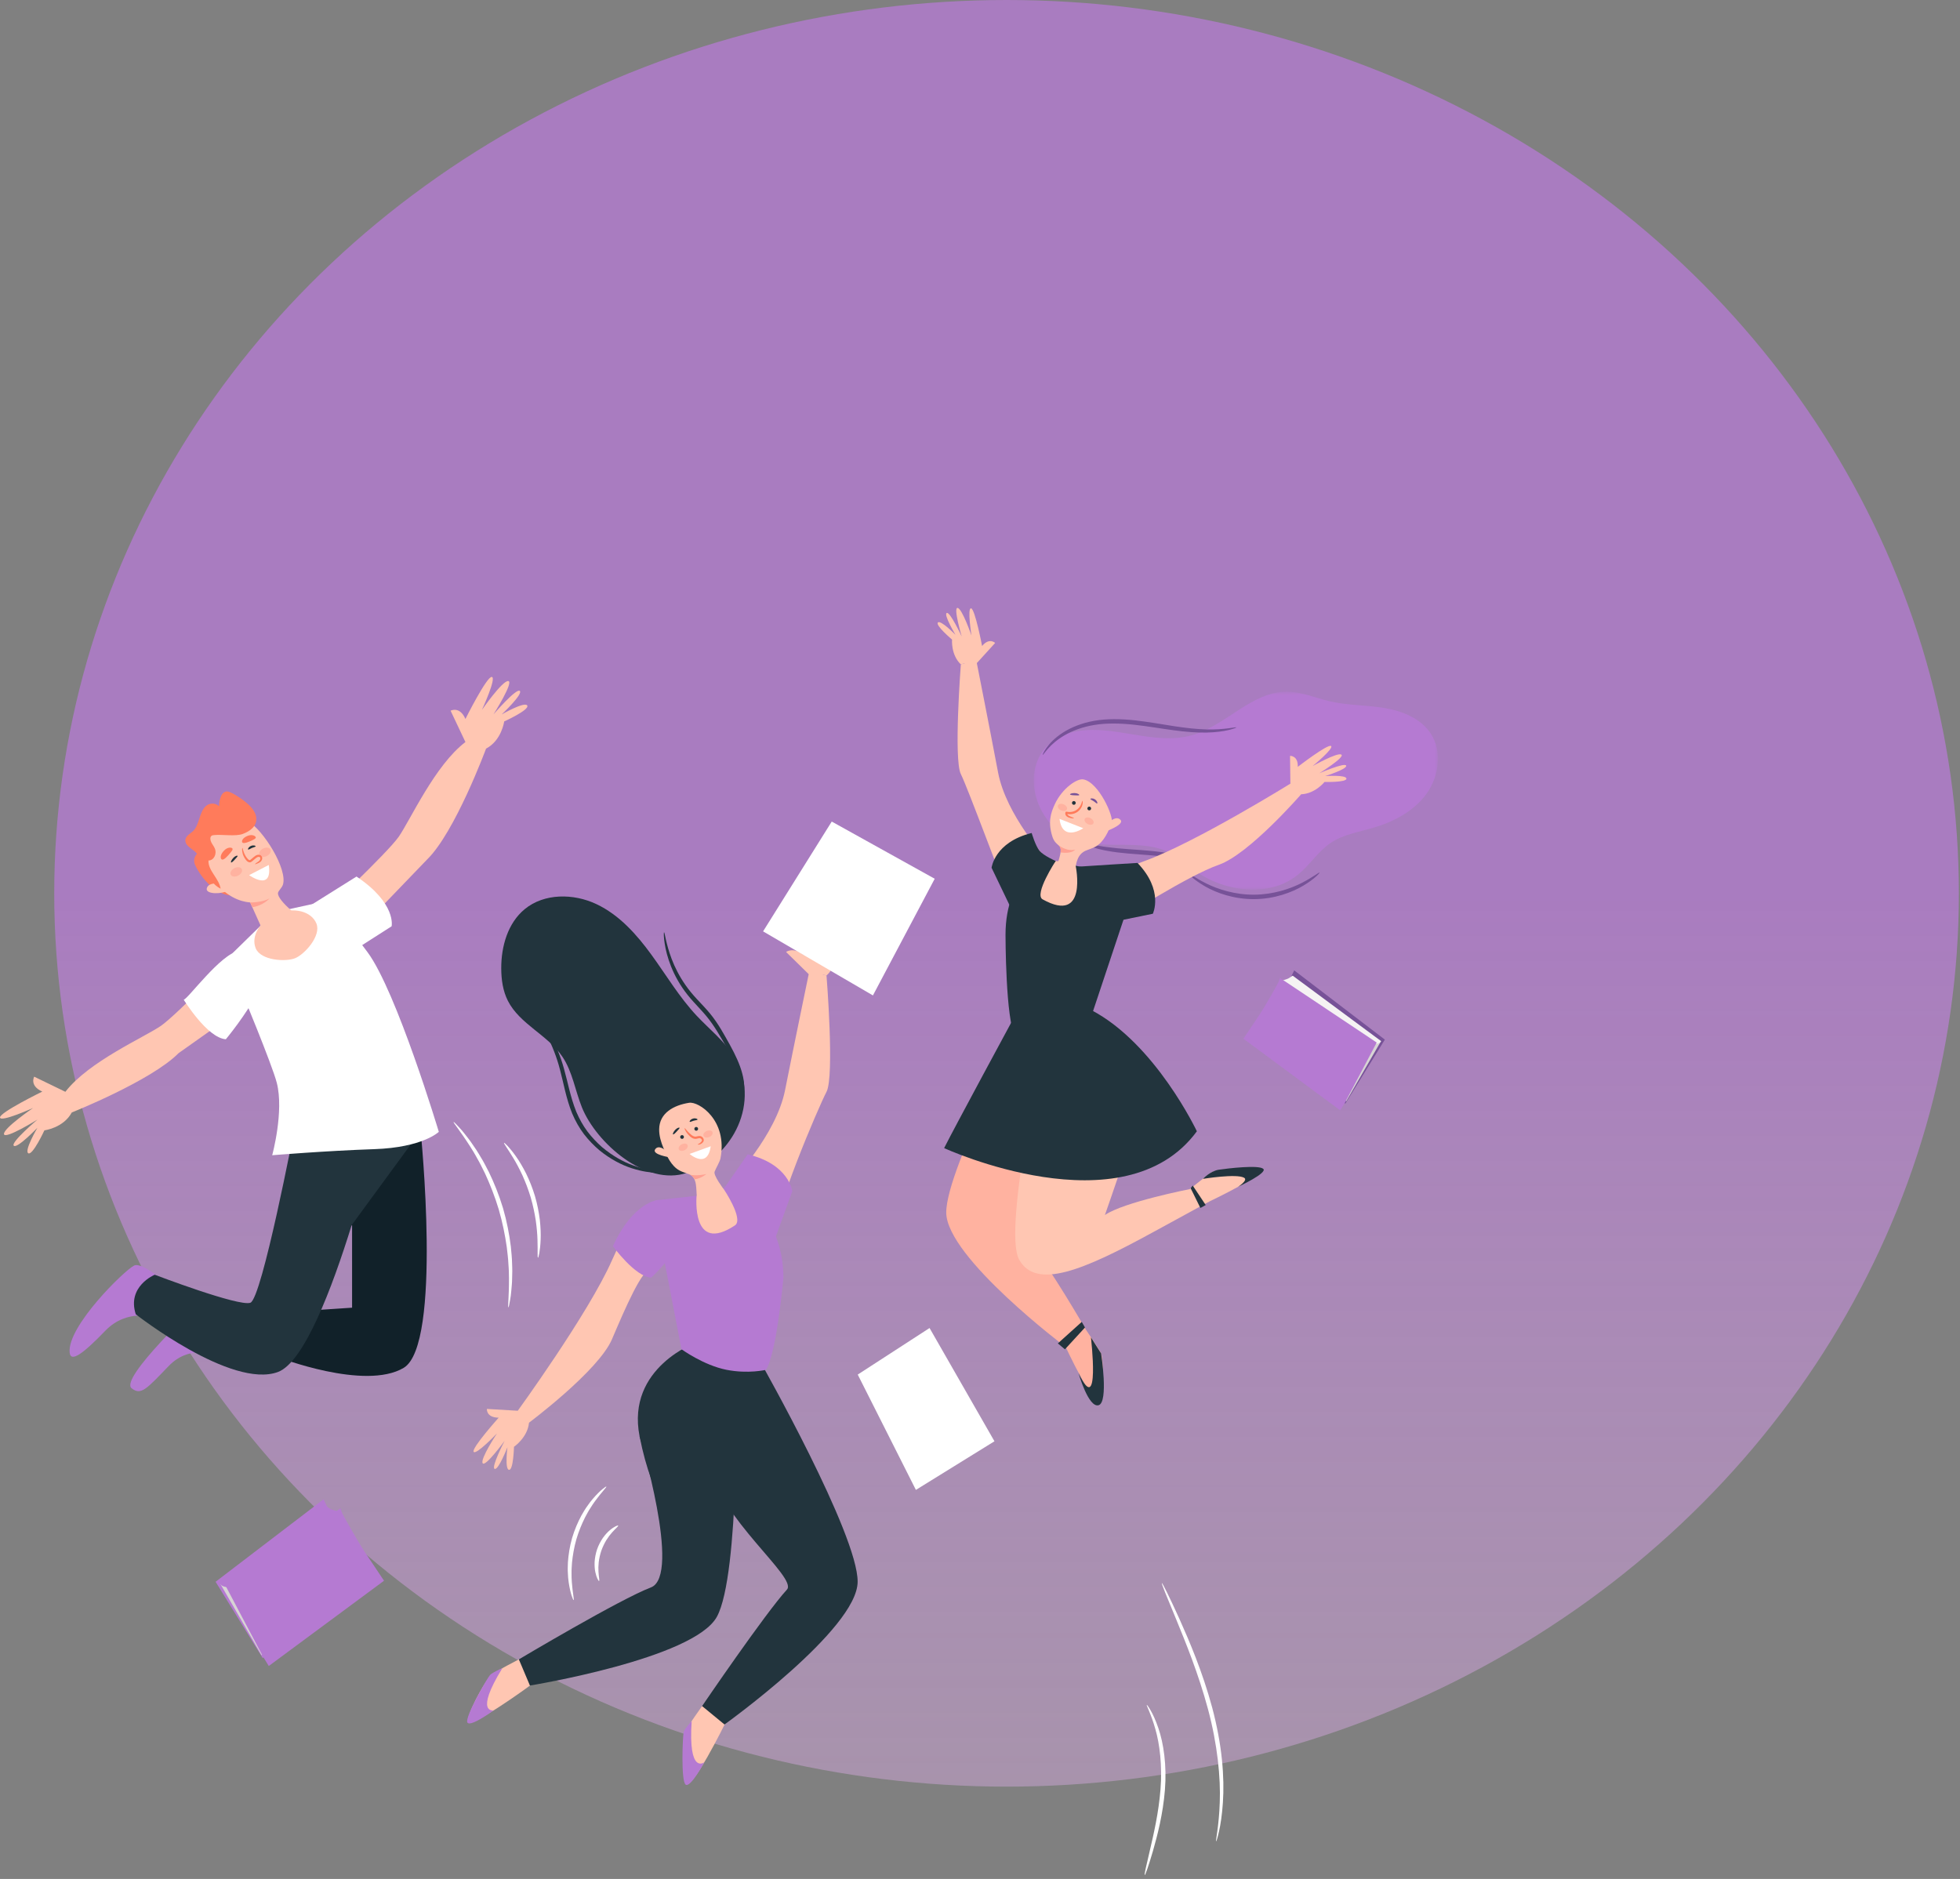 <svg width="461" height="442" viewBox="0 0 461 442" fill="none" xmlns="http://www.w3.org/2000/svg">
<rect x="0" y="0" width="461" height="442" fill="#808080" stroke="none"/>
<ellipse rx="223.992" ry="210.139" transform="matrix(-1 0 0 1 236.746 210.139)" fill="url(#paint0_linear)"/>
<path fill-rule="evenodd" clip-rule="evenodd" d="M269.738 401.059C269.794 401.026 270.146 401.491 270.666 402.405C271.188 403.316 271.838 404.7 272.442 406.486C273.679 410.045 274.456 415.299 273.996 421.029C273.539 426.758 272.214 431.787 271.193 435.367C270.147 438.948 269.378 441.122 269.245 441.085C269.099 441.045 269.618 438.795 270.476 435.179C271.312 431.564 272.504 426.561 272.951 420.949C273.4 415.339 272.761 410.233 271.734 406.703C270.737 403.155 269.573 401.145 269.738 401.059Z" fill="white"/>
<path fill-rule="evenodd" clip-rule="evenodd" d="M273.268 372.386C273.334 372.357 273.759 373.135 274.469 374.571C275.178 376.006 276.175 378.099 277.354 380.709C279.693 385.931 282.84 393.239 285.123 401.725C286.246 405.969 287.011 410.096 287.398 413.885C287.789 417.674 287.828 421.116 287.633 423.989C287.444 426.864 287.081 429.17 286.732 430.739C286.386 432.31 286.112 433.156 286.051 433.143C285.857 433.105 286.712 429.646 286.893 423.955C287.119 418.275 286.373 410.385 284.111 401.995C281.854 393.602 278.835 386.289 276.674 381.003C275.586 378.358 274.706 376.217 274.096 374.737C273.502 373.251 273.202 372.415 273.268 372.386Z" fill="white"/>
<path fill-rule="evenodd" clip-rule="evenodd" d="M142.61 349.69C142.731 349.82 141.543 350.953 140.001 353.057C139.619 353.585 139.203 354.163 138.814 354.823C138.389 355.459 138.019 356.189 137.607 356.942C136.841 358.478 136.115 360.223 135.554 362.123C135.018 364.03 134.705 365.894 134.537 367.602C134.486 368.458 134.411 369.274 134.432 370.038C134.411 370.804 134.455 371.515 134.498 372.166C134.685 374.767 135.089 376.358 134.917 376.405C134.812 376.441 134.147 374.904 133.761 372.242C133.669 371.577 133.581 370.846 133.564 370.056C133.504 369.266 133.547 368.421 133.574 367.531C133.694 365.758 133.99 363.813 134.548 361.834C135.129 359.86 135.912 358.056 136.754 356.49C137.204 355.722 137.617 354.984 138.088 354.347C138.522 353.686 138.986 353.114 139.418 352.6C141.16 350.551 142.541 349.604 142.61 349.69Z" fill="white"/>
<path fill-rule="evenodd" clip-rule="evenodd" d="M145.398 358.87C145.486 359.01 144.824 359.516 143.959 360.485C143.522 360.963 143.06 361.583 142.607 362.301C142.172 363.031 141.756 363.869 141.429 364.793C141.116 365.722 140.928 366.639 140.82 367.483C140.734 368.327 140.715 369.099 140.765 369.746C140.849 371.041 141.059 371.848 140.902 371.905C140.79 371.952 140.319 371.213 140.031 369.845C139.881 369.162 139.819 368.327 139.858 367.401C139.919 366.478 140.096 365.467 140.438 364.452C140.794 363.442 141.279 362.537 141.8 361.772C142.339 361.018 142.903 360.399 143.442 359.955C144.512 359.054 145.339 358.762 145.398 358.87Z" fill="white"/>
<path fill-rule="evenodd" clip-rule="evenodd" d="M106.689 263.927C106.743 263.88 107.212 264.341 108.016 265.221C108.425 265.656 108.908 266.205 109.419 266.881C109.935 267.551 110.556 268.295 111.138 269.19C111.439 269.631 111.754 270.093 112.082 270.575C112.407 271.06 112.701 271.591 113.029 272.127C113.7 273.191 114.302 274.393 114.956 275.646C116.192 278.189 117.373 281.075 118.314 284.203C119.224 287.341 119.802 290.406 120.148 293.211C120.28 294.619 120.428 295.955 120.443 297.212C120.459 297.84 120.5 298.446 120.491 299.03C120.478 299.612 120.464 300.171 120.452 300.705C120.449 301.774 120.332 302.735 120.264 303.579C120.202 304.423 120.095 305.146 119.988 305.733C119.792 306.909 119.649 307.551 119.577 307.541C119.393 307.517 119.741 304.91 119.712 300.697C119.702 300.17 119.692 299.62 119.683 299.045C119.67 298.471 119.609 297.875 119.575 297.258C119.523 296.022 119.345 294.711 119.19 293.33C118.797 290.58 118.202 287.58 117.309 284.5C116.385 281.43 115.254 278.588 114.088 276.065C113.468 274.823 112.904 273.626 112.277 272.56C111.969 272.023 111.696 271.49 111.395 271.001C111.091 270.514 110.8 270.046 110.521 269.599C108.256 266.047 106.546 264.048 106.689 263.927Z" fill="white"/>
<path fill-rule="evenodd" clip-rule="evenodd" d="M118.553 268.835C118.642 268.756 119.845 269.881 121.375 272.05C122.146 273.13 122.957 274.491 123.747 276.06C124.514 277.64 125.246 279.434 125.83 281.378C126.397 283.328 126.757 285.232 126.972 286.975C127.161 288.722 127.22 290.305 127.159 291.63C127.053 294.282 126.655 295.881 126.537 295.863C126.369 295.842 126.504 294.223 126.418 291.629C126.384 290.333 126.25 288.794 126.015 287.101C125.753 285.412 125.375 283.569 124.826 281.676C124.258 279.787 123.574 278.035 122.875 276.475C122.153 274.925 121.429 273.561 120.753 272.453C119.415 270.23 118.423 268.944 118.553 268.835Z" fill="white"/>
<path fill-rule="evenodd" clip-rule="evenodd" d="M77.01 354.555L76.098 352.693L50.708 372.09L61.785 390.032L87.059 368.726L77.01 354.555Z" fill="#B57AD2"/>
<path fill-rule="evenodd" clip-rule="evenodd" d="M51.772 372.505L61.503 389.331L62.125 389.053L53.46 373.321L51.772 372.505Z" fill="#D7D4D4"/>
<path fill-rule="evenodd" clip-rule="evenodd" d="M76.508 354.188L51.772 372.506C51.772 372.506 51.876 372.899 52.49 373.141C53.104 373.384 53.46 373.322 53.46 373.322L79.465 355.526C79.465 355.526 77.966 355.177 77.423 354.772C76.878 354.364 76.508 354.188 76.508 354.188Z" fill="#B57AD2"/>
<path fill-rule="evenodd" clip-rule="evenodd" d="M80.101 354.808L52.995 372.911L61.799 389.593L63.217 391.903L90.324 371.844C90.324 371.844 87.469 367.583 85.755 365.011C84.041 362.438 80.676 356.371 80.493 355.983C80.309 355.594 80.101 354.808 80.101 354.808Z" fill="#B57AD2"/>
<path fill-rule="evenodd" clip-rule="evenodd" d="M303.638 229.828L304.404 228.265L325.725 244.553L316.423 259.62L295.2 241.727L303.638 229.828Z" fill="#775298"/>
<path fill-rule="evenodd" clip-rule="evenodd" d="M324.832 244.9L316.661 259.029L316.138 258.797L323.415 245.586L324.832 244.9Z" fill="#D7D4D4"/>
<path fill-rule="evenodd" clip-rule="evenodd" d="M304.06 229.518L324.832 244.9C324.832 244.9 324.744 245.23 324.229 245.434C323.713 245.637 323.414 245.586 323.414 245.586L301.576 230.641C301.576 230.641 302.835 230.349 303.292 230.008C303.749 229.666 304.06 229.518 304.06 229.518Z" fill="#F5F3F3"/>
<path fill-rule="evenodd" clip-rule="evenodd" d="M301.043 230.04L323.805 245.241L316.412 259.251L315.221 261.19L292.458 244.345C292.458 244.345 294.856 240.767 296.295 238.607C297.735 236.447 300.561 231.352 300.714 231.026C300.868 230.7 301.043 230.04 301.043 230.04Z" fill="#B57AD2"/>
<path fill-rule="evenodd" clip-rule="evenodd" d="M46.698 200.511C46.698 200.511 45.088 201.625 45.892 203.482C46.698 205.339 50.227 210.849 54.994 210.663C55.189 210.656 48.988 200.511 48.988 200.511H46.698Z" fill="#FF7B5B"/>
<path fill-rule="evenodd" clip-rule="evenodd" d="M39.405 302.081C39.405 302.081 33.443 296.756 31.534 297.71C29.203 298.876 15.856 311.951 16.377 318.111C16.591 320.634 19.529 318.473 24.763 313.044C29.999 307.616 36.591 309.942 36.591 309.942L39.405 302.081Z" fill="#B57AD2"/>
<path fill-rule="evenodd" clip-rule="evenodd" d="M53.889 311.061L46.692 306.744C46.692 306.744 28.037 324.231 30.951 326.563C33.162 328.331 34.461 326.745 39.696 321.316C44.93 315.889 51.562 319.01 51.562 319.01L53.889 311.061Z" fill="#B57AD2"/>
<path fill-rule="evenodd" clip-rule="evenodd" d="M97.852 253.53L99.201 272.692L69.243 264.889L97.852 253.53Z" fill="#F3A683"/>
<path fill-rule="evenodd" clip-rule="evenodd" d="M69.243 265.548C69.243 265.548 95.448 267.199 98.938 266.035C98.938 266.035 104.059 316.34 94.946 321.767C85.833 327.195 65.383 319.247 65.383 319.247L70.905 308.391L82.81 307.616V288.23L81.956 288.424L69.243 265.548Z" fill="#112129"/>
<path fill-rule="evenodd" clip-rule="evenodd" d="M36.393 299.86C36.393 299.86 29.802 302.575 31.934 309.166C31.934 309.166 54.435 326.807 65.384 322.736C71.517 320.455 78.107 303.054 82.716 288.188L98.938 266.034C98.938 266.034 91.287 266.417 88.735 266.407C83.857 266.389 69.243 265.547 69.243 265.547C69.243 265.547 61.609 305.483 58.889 306.452C56.169 307.42 36.393 299.86 36.393 299.86Z" fill="#22343D"/>
<path fill-rule="evenodd" clip-rule="evenodd" d="M75.349 215.459C75.349 215.459 91.055 200.725 93.769 196.847C96.482 192.97 102.301 179.981 109.472 174.554L105.983 167.187C105.983 167.187 108.117 166.024 109.472 169.125C109.472 169.125 114.513 159.045 115.676 159.238C116.841 159.432 113.351 166.993 113.351 166.993C113.351 166.993 118.199 160.014 119.556 160.208C120.911 160.402 116.065 168.054 116.065 168.054C116.065 168.054 121.493 161.759 122.269 162.534C123.045 163.31 118.004 168.054 118.004 168.054C118.004 168.054 123.432 164.937 124.014 165.964C124.596 166.993 118.586 169.707 118.586 169.707C118.586 169.707 118.004 174.165 114.321 176.104C114.321 176.104 107.027 195.807 100.435 202.204L79.258 224.21L75.349 215.459Z" fill="#FFC6B2"/>
<path fill-rule="evenodd" clip-rule="evenodd" d="M56.602 223.095C56.602 223.095 41.721 238.66 37.818 241.336C33.914 244.013 20.871 249.709 15.376 256.83L8.041 253.272C8.041 253.272 6.859 255.393 9.948 256.779C9.948 256.779 -0.181 261.725 0.002 262.89C0.185 264.055 7.779 260.637 7.779 260.637C7.779 260.637 0.754 265.419 0.935 266.777C1.117 268.135 8.814 263.36 8.814 263.36C8.814 263.36 2.468 268.728 3.236 269.511C4.004 270.294 8.796 265.299 8.796 265.299C8.796 265.299 5.629 270.697 6.652 271.288C7.674 271.879 10.444 265.895 10.444 265.895C10.444 265.895 14.908 265.357 16.882 261.691C16.882 261.691 35.547 254.265 42.007 247.734L65.234 231.278L56.602 223.095Z" fill="#FFC6B2"/>
<path fill-rule="evenodd" clip-rule="evenodd" d="M62.18 216.891L54.654 224.258L56.563 232.563C56.563 232.563 63.978 250.362 65.099 254.705C66.841 261.457 64.023 271.752 64.023 271.752C64.023 271.752 76.593 270.709 88.031 270.321C99.469 269.933 103.211 266.249 103.211 266.249C103.211 266.249 93.294 233.224 86.447 223.992C79.599 214.762 77.109 211.872 77.109 211.872L67.027 214.076L62.18 216.891Z" fill="white"/>
<path fill-rule="evenodd" clip-rule="evenodd" d="M84.269 222.905L92.111 217.894C92.111 217.894 93.309 212.527 83.852 206.195L72.762 213.144L84.269 222.905Z" fill="white"/>
<path fill-rule="evenodd" clip-rule="evenodd" d="M56.24 223.676C51.941 224.279 44.084 235.174 43.208 235.153C43.208 235.153 48.737 244.176 53.117 244.468C53.117 244.468 72.392 221.411 56.24 223.676Z" fill="white"/>
<path fill-rule="evenodd" clip-rule="evenodd" d="M71.416 216.587C71.416 216.587 65.167 211.919 65.384 210.057C65.439 209.589 66.305 208.828 66.53 208.152C67.742 204.517 61.9 195.152 58.31 193.178C55.487 191.626 56.724 191.489 50.782 195.02C44.839 198.55 48.225 204.656 50.879 207.814C53.387 210.799 56.261 212.078 58.846 212.294L62.521 220.457L71.416 216.587Z" fill="#FFC6B2"/>
<path fill-rule="evenodd" clip-rule="evenodd" d="M60.14 223.068C58.958 220.169 61.197 216.518 65.14 214.91C69.084 213.301 73.238 214.347 74.422 217.244C75.603 220.142 71.635 224.499 69.42 225.402C67.205 226.306 61.322 225.965 60.14 223.068Z" fill="#FFC6B2"/>
<path fill-rule="evenodd" clip-rule="evenodd" d="M50.879 207.815C50.879 207.815 48.852 207.703 48.627 209.053C48.401 210.404 52.342 210.404 53.806 209.391L50.879 207.815Z" fill="#FFC6B2"/>
<path fill-rule="evenodd" clip-rule="evenodd" d="M51.892 209.053C51.507 206.612 48.906 204.798 49.036 202.419C50.283 202.429 51.083 200.885 50.516 199.566C50.293 199.047 49.914 198.603 49.673 198.092C49.432 197.581 49.368 196.911 49.737 196.622C49.913 196.486 50.15 196.462 50.377 196.439C52.226 196.25 55.392 196.804 57.094 196.173C58.713 195.573 60.449 194.406 60.28 192.422C60.133 190.694 58.607 189.294 57.206 188.235C56.403 187.629 54.108 186.042 53.243 186.186C51.921 186.406 51.601 188.168 51.506 189.644C50.582 188.764 49.218 188.905 48.414 189.621C47.611 190.337 47.23 191.474 46.88 192.572C46.529 193.671 46.158 194.812 45.365 195.541C44.626 196.221 43.457 196.736 43.61 197.893C43.793 199.271 45.594 199.761 46.426 200.937C46.221 200.649 46.047 202.49 46.166 202.801C46.521 203.742 47.408 204.364 48.049 205.083C49.415 206.615 50.083 208.158 51.892 209.053Z" fill="#FF7B5B"/>
<path fill-rule="evenodd" clip-rule="evenodd" d="M63.215 203.472L58.597 205.86C58.597 205.86 64.144 209.885 63.215 203.472Z" fill="white"/>
<path fill-rule="evenodd" clip-rule="evenodd" d="M56.862 204.419C57.114 204.898 56.741 205.59 56.028 205.965C55.315 206.341 54.532 206.257 54.28 205.778C54.028 205.299 54.401 204.607 55.114 204.232C55.828 203.856 56.609 203.94 56.862 204.419Z" fill="#FFB2A0"/>
<path fill-rule="evenodd" clip-rule="evenodd" d="M63.605 199.814C63.857 200.292 63.484 200.985 62.771 201.36C62.058 201.735 61.275 201.651 61.023 201.172C60.771 200.694 61.144 200.001 61.857 199.626C62.571 199.251 63.353 199.335 63.605 199.814Z" fill="#FFB2A0"/>
<path fill-rule="evenodd" clip-rule="evenodd" d="M59.992 203.303C59.97 203.276 60.056 203.163 60.256 203.018C60.447 202.871 60.778 202.713 61.025 202.447C61.269 202.19 61.356 201.654 60.983 201.579C60.595 201.447 60.154 201.892 59.648 202.315C59.523 202.419 59.4 202.522 59.277 202.623C59.163 202.729 58.922 202.883 58.672 202.851C58.195 202.774 57.992 202.456 57.809 202.244C57.443 201.774 57.217 201.282 57.092 200.857C56.844 199.997 56.956 199.442 57.015 199.446C57.098 199.443 57.126 199.976 57.441 200.733C57.599 201.108 57.837 201.535 58.182 201.939C58.35 202.143 58.562 202.334 58.713 202.34C58.777 202.343 58.826 202.322 58.945 202.222C59.066 202.12 59.188 202.017 59.312 201.914C59.567 201.708 59.787 201.5 60.078 201.306C60.361 201.115 60.765 200.995 61.126 201.118C61.512 201.219 61.739 201.669 61.671 201.981C61.628 202.3 61.469 202.535 61.289 202.707C60.909 203.025 60.569 203.102 60.354 203.198C60.135 203.281 60.014 203.333 59.992 203.303Z" fill="#FF7B5B"/>
<path fill-rule="evenodd" clip-rule="evenodd" d="M58.846 212.294C58.846 212.294 61.791 212.311 63.39 211.326C63.39 211.326 62.038 212.987 59.332 213.417L58.846 212.294Z" fill="#FFA192"/>
<path fill-rule="evenodd" clip-rule="evenodd" d="M60.123 199.085C60.097 199.23 59.685 199.275 59.249 199.468C58.808 199.646 58.489 199.911 58.366 199.828C58.24 199.762 58.449 199.236 59.045 198.985C59.641 198.733 60.162 198.948 60.123 199.085Z" fill="#22343D"/>
<path fill-rule="evenodd" clip-rule="evenodd" d="M54.35 202.872C54.239 202.789 54.414 202.315 54.838 201.84C55.267 201.355 55.815 201.194 55.873 201.329C55.934 201.461 55.6 201.769 55.224 202.195C54.842 202.619 54.471 202.962 54.35 202.872Z" fill="#22343D"/>
<path fill-rule="evenodd" clip-rule="evenodd" d="M52.113 202.14C51.874 201.963 51.688 201.206 52.602 200.186C53.523 199.143 54.554 199.327 54.677 199.617C54.81 199.901 54.467 200.306 53.658 201.223C52.836 202.137 52.371 202.334 52.113 202.14Z" fill="#FF7B5B"/>
<path fill-rule="evenodd" clip-rule="evenodd" d="M56.962 198.121C56.83 197.874 56.976 197.155 58.164 196.654C59.369 196.137 60.172 196.708 60.16 197.004C60.158 197.299 59.704 197.506 58.646 197.962C57.58 198.409 57.105 198.39 56.962 198.121Z" fill="#FF7B5B"/>
<path fill-rule="evenodd" clip-rule="evenodd" d="M310.365 205.273C310.443 205.35 309.163 206.789 306.508 208.357C303.886 209.923 299.76 211.475 295.014 211.51C290.268 211.545 286.118 210.054 283.473 208.527C280.796 206.999 279.495 205.577 279.571 205.499C279.682 205.359 281.137 206.558 283.818 207.87C286.473 209.188 290.475 210.495 295.005 210.463C299.537 210.428 303.518 209.062 306.154 207.706C308.815 206.354 310.253 205.134 310.365 205.273Z" fill="#775298"/>
<path fill-rule="evenodd" clip-rule="evenodd" d="M281.411 203.099C281.338 203.258 279.922 202.67 277.535 202.138C276.345 201.857 274.902 201.641 273.294 201.441C271.681 201.263 269.897 201.121 268.014 200.987C266.129 200.855 264.326 200.703 262.688 200.5C261.05 200.283 259.578 200.024 258.366 199.697C255.932 199.061 254.553 198.31 254.601 198.204C254.664 198.044 256.114 198.538 258.524 198.972C259.727 199.202 261.178 199.379 262.794 199.54C264.414 199.688 266.203 199.809 268.089 199.942C269.977 200.076 271.784 200.249 273.42 200.484C275.056 200.741 276.523 201.04 277.723 201.421C280.133 202.157 281.465 202.999 281.411 203.099Z" fill="#775298"/>
<mask id="mask0" mask-type="alpha" maskUnits="userSpaceOnUse" x="243" y="162" width="96" height="48">
<path fill-rule="evenodd" clip-rule="evenodd" d="M243.137 162.705H338.209V209.279H243.137V162.705Z" fill="white"/>
</mask>
<g mask="url(#mask0)">
<path fill-rule="evenodd" clip-rule="evenodd" d="M252.7 172.139C257.225 171.179 261.913 172.005 266.475 172.765C271.038 173.525 275.775 174.211 280.236 172.986C288.29 170.776 294.404 162.64 302.756 162.705C306.195 162.732 309.437 164.201 312.788 164.978C316.948 165.943 321.282 165.839 325.497 166.528C329.712 167.216 334.067 168.911 336.449 172.456C339.275 176.662 338.5 182.596 335.534 186.705C332.569 190.816 327.82 193.318 322.954 194.736C319.56 195.725 315.944 196.297 313.007 198.265C310.036 200.256 308.096 203.46 305.328 205.723C298.382 211.403 287.572 209.775 280.397 204.387C278.594 203.034 276.924 201.463 274.898 200.473C266.661 196.441 254.813 201.778 247.718 194.443C240.514 186.993 241.54 174.505 252.7 172.139Z" fill="#B57AD2"/>
</g>
<path fill-rule="evenodd" clip-rule="evenodd" d="M250.439 316.417C250.439 316.417 257.987 332.593 258.87 329.598C259.751 326.602 259.459 319.408 258.986 318.381C258.511 317.354 255.426 312.816 255.426 312.816L250.439 316.417Z" fill="#FFB2A0"/>
<path fill-rule="evenodd" clip-rule="evenodd" d="M305.015 185.615C305.714 186.509 305.247 185.548 306.038 186.839C309.325 186.724 311.531 183.944 311.531 183.944C311.531 183.944 316.747 184.082 316.687 183.15C316.627 182.217 311.686 182.565 311.686 182.565C311.686 182.565 316.913 180.923 316.627 180.104C316.342 179.285 310.307 181.897 310.307 181.897C310.307 181.897 316.396 178.118 315.497 177.511C314.598 176.907 308.738 180.206 308.738 180.206C308.738 180.206 313.83 176.024 313.067 175.485C312.305 174.946 305.242 180.389 305.242 180.389C305.345 177.711 303.424 177.805 303.424 177.805L303.503 184.343C303.503 184.343 304.694 185.203 305.015 185.615Z" fill="#FFC6B2"/>
<path fill-rule="evenodd" clip-rule="evenodd" d="M227.691 156.025C226.574 156.231 227.44 155.843 225.991 156.285C223.611 154.016 223.927 150.45 223.927 150.45C223.927 150.45 219.936 147.09 220.598 146.434C221.263 145.776 224.726 149.317 224.726 149.317C224.726 149.317 221.908 144.618 222.666 144.196C223.424 143.774 226.203 149.733 226.203 149.733C226.203 149.733 224.158 142.864 225.233 143.008C226.307 143.152 228.498 149.508 228.498 149.508C228.498 149.508 227.467 143.001 228.394 143.104C229.322 143.206 230.991 151.966 230.991 151.966C232.692 149.895 234.065 151.241 234.065 151.241L229.754 155.981C229.754 155.981 228.204 155.931 227.691 156.025Z" fill="#FFC6B2"/>
<path fill-rule="evenodd" clip-rule="evenodd" d="M254.767 183.335C253.323 183.098 249.833 185.417 248.087 189.197C247.109 191.313 246.437 193.463 247.558 196.904C248.087 198.522 249.193 198.725 249.44 199.45C249.751 200.368 248.718 203.262 248.718 203.262L252.838 204.925C253.106 202.938 253.409 200.938 255.436 200.075C256.193 199.751 257.005 199.547 257.72 199.137C259.65 198.031 260.681 195.611 261.474 193.629C262.066 192.149 258.386 183.928 254.767 183.335Z" fill="#FFC6B2"/>
<path fill-rule="evenodd" clip-rule="evenodd" d="M249.862 239.516L242.96 236.747C242.96 236.747 222.475 274.73 222.56 285.269C222.645 295.807 250.695 316.906 250.695 316.906L255.426 312.818C255.426 312.818 246.766 297.719 242.136 292.396C237.506 287.071 249.862 239.516 249.862 239.516Z" fill="#FFB2A0"/>
<path fill-rule="evenodd" clip-rule="evenodd" d="M284.134 282.784C284.134 282.784 299.348 275.567 296.291 274.929C293.234 274.295 286.084 275.17 285.1 275.725C284.114 276.281 279.842 279.723 279.842 279.723L284.134 282.784Z" fill="#FFC6B2"/>
<path fill-rule="evenodd" clip-rule="evenodd" d="M256.643 239.186L246.171 242.995C246.171 242.995 235.697 289.059 239.696 296.291C243.693 303.526 254.923 298.739 270.917 290.011L284.313 282.699L279.841 279.723C279.841 279.723 264.253 282.777 259.875 285.823C259.875 285.823 262.16 279.35 265.206 270.214C268.252 261.076 270.352 251.749 256.643 239.186Z" fill="#FFC6B2"/>
<path fill-rule="evenodd" clip-rule="evenodd" d="M243.754 207.803C243.754 204.743 244.739 202.529 247.8 202.529C250.861 202.529 255.092 203.602 255.092 206.663C255.092 209.725 252.68 214.696 249.618 214.696C246.557 214.696 243.754 210.865 243.754 207.803Z" fill="#FFC6B2"/>
<path fill-rule="evenodd" clip-rule="evenodd" d="M246.171 202.091C246.171 202.091 236.653 191.792 234.749 181.702C232.844 171.614 229.609 155.243 229.609 155.243L225.992 156.285C225.992 156.285 224.278 178.657 225.992 182.083C227.704 185.51 236.076 208.321 238.626 214.311L246.171 202.091Z" fill="#FFC6B2"/>
<path fill-rule="evenodd" clip-rule="evenodd" d="M256.397 210.118C256.397 210.118 257.129 206.914 269.165 202.56C281.201 198.206 303.908 184.094 303.908 184.094L306.174 186.685C306.174 186.685 293.836 200.935 286.658 203.434C279.48 205.934 264.234 215.789 262.666 216.577C260.293 217.771 260.322 219.272 256.397 210.118Z" fill="#FFC6B2"/>
<path fill-rule="evenodd" clip-rule="evenodd" d="M246.171 202.091C246.171 202.091 236.5 205.225 236.5 219.938C236.5 219.938 236.506 240.089 238.786 243.754C238.786 243.754 242.491 244.704 247.11 243.754C251.954 242.759 256.642 239.186 256.642 239.186L264.249 216.351L263.34 205.652L252.997 203.655C252.997 203.655 255.964 217.519 245.228 211.559C243.142 210.401 248.298 202.535 248.298 202.535L246.171 202.091Z" fill="#22343D"/>
<path fill-rule="evenodd" clip-rule="evenodd" d="M237.988 214.057L233.223 204.131C233.223 204.131 233.907 198.109 242.654 195.951C242.654 195.951 243.539 198.987 244.509 200.146C245.478 201.305 248.301 202.539 248.301 202.539L237.988 214.057Z" fill="#22343D"/>
<path fill-rule="evenodd" clip-rule="evenodd" d="M256.004 218.048L271.156 214.942C271.156 214.942 273.791 209.485 267.544 202.992C267.544 202.992 255.725 203.706 254.195 203.833C252.689 203.958 253.723 205.118 253.723 205.118L256.004 218.048Z" fill="#22343D"/>
<path fill-rule="evenodd" clip-rule="evenodd" d="M238.761 238.846C238.761 238.846 224.429 265.341 222.062 270.075C222.062 270.075 264.344 289.495 281.508 266.119C281.508 266.119 271.745 245.456 256.651 237.59L250.139 235.641L239.016 238.719" fill="#22343D"/>
<path fill-rule="evenodd" clip-rule="evenodd" d="M260.919 193.378C260.919 193.378 262.552 191.746 263.556 192.876C264.56 194.006 259.915 195.638 259.915 195.638L260.919 193.378Z" fill="#FFC6B2"/>
<path fill-rule="evenodd" clip-rule="evenodd" d="M290.782 171.115C290.798 171.171 290.167 171.444 288.963 171.73C287.762 172.019 285.98 172.282 283.766 172.327C281.554 172.371 278.923 172.174 276.044 171.784C273.162 171.402 270.032 170.841 266.739 170.481C263.451 170.13 260.289 170.066 257.489 170.518C254.688 170.962 252.264 171.88 250.411 172.951C248.558 174.031 247.269 175.228 246.477 176.135C245.681 177.042 245.323 177.622 245.242 177.573C245.198 177.55 245.437 176.897 246.158 175.88C246.875 174.866 248.14 173.528 250.027 172.318C251.912 171.116 254.418 170.083 257.329 169.566C260.244 169.041 263.505 169.082 266.85 169.44C270.198 169.805 273.332 170.398 276.181 170.828C279.028 171.267 281.602 171.535 283.769 171.585C288.113 171.707 290.742 170.936 290.782 171.115Z" fill="#775298"/>
<path fill-rule="evenodd" clip-rule="evenodd" d="M252.605 192.451C252.601 192.515 252.136 192.56 251.426 192.325C251.25 192.263 251.043 192.182 250.85 192.005C250.755 191.917 250.666 191.799 250.612 191.658C250.534 191.461 250.54 191.237 250.617 191.066C250.64 191.032 250.639 190.95 250.684 190.949L250.822 190.944C250.91 190.932 251.015 190.961 251.117 190.98C251.304 191.016 251.365 191.01 251.498 191.019C251.732 191.025 251.975 191 252.217 190.947C253.208 190.738 253.872 190.017 254.169 189.424C254.481 188.827 254.509 188.378 254.592 188.383C254.65 188.375 254.766 188.853 254.509 189.573C254.377 189.926 254.149 190.331 253.781 190.686C253.415 191.041 252.908 191.332 252.332 191.458C252.045 191.522 251.756 191.546 251.477 191.532C251.356 191.526 251.166 191.501 251.11 191.489C251.059 191.481 251.065 191.469 251.055 191.475C251.049 191.482 251.046 191.491 251.047 191.506C251.067 191.575 251.105 191.64 251.157 191.699C251.263 191.819 251.417 191.908 251.567 191.982C252.181 192.284 252.617 192.373 252.605 192.451Z" fill="#FF7B5B"/>
<path fill-rule="evenodd" clip-rule="evenodd" d="M249.206 192.628L254.788 194.827C254.788 194.827 249.883 198.209 249.206 192.628Z" fill="white"/>
<path fill-rule="evenodd" clip-rule="evenodd" d="M257.172 193.686C256.973 194.062 256.359 194.128 255.798 193.833C255.238 193.539 254.944 192.994 255.142 192.618C255.34 192.242 255.955 192.175 256.516 192.47C257.076 192.766 257.37 193.309 257.172 193.686Z" fill="#FFB2A0"/>
<path fill-rule="evenodd" clip-rule="evenodd" d="M250.942 190.383C250.773 190.773 250.165 190.886 249.584 190.635C249.003 190.383 248.668 189.863 248.837 189.473C249.006 189.082 249.614 188.969 250.196 189.221C250.777 189.473 251.111 189.993 250.942 190.383Z" fill="#FFB2A0"/>
<path fill-rule="evenodd" clip-rule="evenodd" d="M248.874 198.749C248.874 198.749 250.831 200.388 252.873 199.86C252.873 199.86 252.169 200.915 249.459 200.528C249.459 200.528 249.684 199.365 248.874 198.749Z" fill="#FFA192"/>
<path fill-rule="evenodd" clip-rule="evenodd" d="M256.636 190.181C256.636 190.424 256.438 190.623 256.194 190.623C255.95 190.623 255.752 190.424 255.752 190.181C255.752 189.937 255.95 189.738 256.194 189.738C256.438 189.738 256.636 189.937 256.636 190.181Z" fill="#22343D"/>
<path fill-rule="evenodd" clip-rule="evenodd" d="M253.017 188.878C253.017 189.122 252.819 189.32 252.575 189.32C252.331 189.32 252.133 189.122 252.133 188.878C252.133 188.634 252.331 188.436 252.575 188.436C252.819 188.436 253.017 188.634 253.017 188.878Z" fill="#22343D"/>
<path fill-rule="evenodd" clip-rule="evenodd" d="M258.057 189.004C257.921 189.062 257.657 188.743 257.257 188.484C256.866 188.214 256.469 188.093 256.47 187.945C256.457 187.803 257.011 187.688 257.548 188.049C258.087 188.407 258.194 188.962 258.057 189.004Z" fill="#775298"/>
<path fill-rule="evenodd" clip-rule="evenodd" d="M251.679 186.857C251.67 186.719 252.145 186.546 252.781 186.562C253.428 186.576 253.906 186.89 253.84 187.021C253.779 187.154 253.328 187.097 252.76 187.086C252.189 187.069 251.688 187.008 251.679 186.857Z" fill="#775298"/>
<path fill-rule="evenodd" clip-rule="evenodd" d="M253.672 322.991C253.672 322.991 255.994 331.231 258.391 330.557C260.789 329.883 258.986 318.382 258.986 318.382L256.594 314.602C256.594 314.602 258.841 333.853 253.672 322.991Z" fill="#22343D"/>
<path fill-rule="evenodd" clip-rule="evenodd" d="M282.951 277.305C282.951 277.305 284.639 275.463 286.686 275.156C288.734 274.849 296.05 273.979 297.125 274.951C298.2 275.923 291.194 279.183 291.194 279.183C291.194 279.183 293.635 277.627 292.622 277.049C290.831 276.025 282.951 277.305 282.951 277.305Z" fill="#22343D"/>
<path fill-rule="evenodd" clip-rule="evenodd" d="M280.048 279.511L282.339 284.161L283.589 283.468L280.534 278.887L280.048 279.511Z" fill="#22343D"/>
<path fill-rule="evenodd" clip-rule="evenodd" d="M254.433 310.952L248.81 316.019L250.476 317.408L255.196 312.271L254.433 310.952Z" fill="#22343D"/>
<path fill-rule="evenodd" clip-rule="evenodd" d="M136.876 260.506C135.277 256.539 134.662 252.121 132.276 248.57C128.842 243.461 122.247 240.926 119.461 235.436C118.277 233.104 117.906 230.437 117.894 227.823C117.871 222.65 119.419 217.152 123.415 213.865C128.006 210.087 134.895 210.14 140.273 212.677C145.649 215.215 149.757 219.821 153.249 224.632C156.742 229.442 159.8 234.605 163.867 238.94C166.883 242.155 170.46 244.927 172.732 248.704C178.96 259.057 172.552 272.157 161.558 275.893C151.897 279.176 140.218 268.802 136.876 260.506Z" fill="#22343D"/>
<path fill-rule="evenodd" clip-rule="evenodd" d="M123.113 333.527C124.069 334.313 123.026 333.768 124.417 334.674C124.107 338.149 120.892 340.338 120.892 340.338C120.892 340.338 120.757 345.869 119.724 345.756C118.689 345.644 119.352 340.429 119.352 340.429C119.352 340.429 117.236 345.878 116.341 345.531C115.446 345.185 118.686 338.933 118.686 338.933C118.686 338.933 114.145 345.182 113.522 344.197C112.899 343.212 116.894 337.183 116.894 337.183C116.894 337.183 111.961 342.354 111.403 341.517C110.847 340.682 117.29 333.49 117.29 333.49C114.308 333.457 114.519 331.428 114.519 331.428L121.783 331.859C121.783 331.859 122.673 333.164 123.113 333.527Z" fill="#FFC6B2"/>
<path fill-rule="evenodd" clip-rule="evenodd" d="M192.508 229.201C193.751 229.419 192.786 229.008 194.399 229.477C197.048 227.07 196.697 223.289 196.697 223.289C196.697 223.289 201.139 219.727 200.403 219.031C199.661 218.333 195.807 222.087 195.807 222.087C195.807 222.087 198.943 217.106 198.1 216.657C197.258 216.21 194.164 222.529 194.164 222.529C194.164 222.529 196.44 215.245 195.243 215.398C194.049 215.551 191.61 222.29 191.61 222.29C191.61 222.29 192.757 215.391 191.725 215.5C190.692 215.608 189.022 224.647 189.022 224.647C186.59 222.668 184.887 223.935 184.887 223.935L190.211 229.155C190.211 229.155 191.937 229.102 192.508 229.201Z" fill="#FFC6B2"/>
<path fill-rule="evenodd" clip-rule="evenodd" d="M162.098 259.411C164.345 259.06 171.198 263.501 169.454 272.518C169.308 273.275 168.319 274.942 168.073 275.631C167.762 276.504 170.186 279.7 170.186 279.7L163.928 281.699C163.661 279.809 164.11 277.046 162.088 276.225C161.331 275.918 160.522 275.724 159.808 275.334C157.881 274.282 156.852 271.98 156.061 270.096C155.47 268.688 155.02 267.173 155.037 265.645C155.078 261.798 158.486 259.975 162.098 259.411Z" fill="#FFC6B2"/>
<path fill-rule="evenodd" clip-rule="evenodd" d="M174.63 284.108C174.63 280.862 173.6 279.623 170.193 279.623C166.786 279.623 162.289 280.862 162.289 284.108C162.289 287.354 164.695 291.417 168.103 291.417C171.51 291.417 174.63 287.354 174.63 284.108Z" fill="#FFC6B2"/>
<path fill-rule="evenodd" clip-rule="evenodd" d="M171.939 278.05C171.939 278.05 182.533 267.128 184.652 256.43C186.772 245.732 190.373 228.372 190.373 228.372L194.399 229.476C194.399 229.476 196.307 253.201 194.399 256.834C192.493 260.468 181.685 285.7 181.897 292.158L171.939 278.05Z" fill="#FFC6B2"/>
<path fill-rule="evenodd" clip-rule="evenodd" d="M153.055 283.338C153.055 283.338 149.453 283.943 143.943 296.459C138.434 308.974 121.482 332.273 121.482 332.273L124.237 334.81C124.237 334.81 140.765 322.498 143.943 315.029C147.121 307.561 151.147 298.276 153.055 298.679C154.961 299.083 163.014 287.98 153.055 283.338Z" fill="#FFC6B2"/>
<path fill-rule="evenodd" clip-rule="evenodd" d="M181.417 293.827L186.35 280.214C186.35 280.214 185.589 273.829 175.853 271.54L170.338 279.486L181.417 293.827Z" fill="#B57AD2"/>
<path fill-rule="evenodd" clip-rule="evenodd" d="M154.699 282.293C154.699 282.293 148.88 282.783 144.162 293.143C144.162 293.143 149.35 300.304 153.145 300.545C153.145 300.545 167.241 288.499 154.699 282.293Z" fill="#B57AD2"/>
<path fill-rule="evenodd" clip-rule="evenodd" d="M170.69 405.146C170.69 405.146 162.289 422.299 161.307 419.123C160.326 415.946 160.65 408.317 161.176 407.228C161.705 406.138 165.139 401.327 165.139 401.327L170.69 405.146Z" fill="#FFC6B2"/>
<path fill-rule="evenodd" clip-rule="evenodd" d="M171.332 323.597L179.014 320.66C179.014 320.66 201.814 360.939 201.72 372.115C201.625 383.288 170.405 405.663 170.405 405.663L165.139 401.327C165.139 401.327 179.937 379.573 185.09 373.928C187.666 371.104 169.22 357.269 166.426 343.956C163.632 330.644 171.332 323.597 171.332 323.597Z" fill="#22343D"/>
<path fill-rule="evenodd" clip-rule="evenodd" d="M125.14 396.16C125.14 396.16 109.425 407.741 110.079 404.491C110.734 401.238 114.69 394.598 115.682 393.859C116.676 393.122 122.041 390.344 122.041 390.344L125.14 396.16Z" fill="#FFC6B2"/>
<path fill-rule="evenodd" clip-rule="evenodd" d="M150.429 337.86L173.159 324.688C173.159 324.688 174.061 370.442 168.605 380.335C163.149 390.228 124.638 396.495 124.638 396.495L122.041 390.344C122.041 390.344 145.801 376.189 153.095 373.419C160.391 370.648 150.429 337.86 150.429 337.86Z" fill="#22343D"/>
<path fill-rule="evenodd" clip-rule="evenodd" d="M163.966 315.679C163.966 315.679 147.23 321.604 150.43 337.86C153.629 354.116 158.961 357.163 158.961 357.163L168.559 341.416L178.196 320.794L168.559 319.572L163.966 315.679Z" fill="#22343D"/>
<path fill-rule="evenodd" clip-rule="evenodd" d="M171.939 278.05C171.939 278.05 184.261 284.955 184.261 300.557C184.261 300.557 182.696 318.344 180.159 322.23C180.159 322.23 176.035 323.238 170.893 322.23C165.502 321.175 160.285 317.386 160.285 317.386L156.074 295.609L152.798 282.894L154.574 282.308L163.841 281.29C163.841 281.29 162.51 295.132 172.857 288.258C175.037 286.81 170.144 279.593 170.144 279.593L171.939 278.05Z" fill="#B57AD2"/>
<path fill-rule="evenodd" clip-rule="evenodd" d="M179.481 219.091L205.316 234.16L219.849 206.713L195.628 193.259L179.481 219.091Z" fill="white"/>
<path fill-rule="evenodd" clip-rule="evenodd" d="M215.422 350.477L233.9 339.04L218.634 312.397L201.744 323.349L215.422 350.477Z" fill="white"/>
<path fill-rule="evenodd" clip-rule="evenodd" d="M124.446 236.948C124.495 236.904 125.065 237.422 125.967 238.478C126.865 239.536 128.091 241.144 129.321 243.314C130.555 245.474 131.777 248.216 132.649 251.399C133.552 254.558 134.158 258.108 135.546 261.529C136.266 263.218 137.139 264.791 138.179 266.182C139.227 267.564 140.39 268.776 141.587 269.833C144.033 271.892 146.596 273.308 148.88 274.126C151.162 274.956 153.116 275.328 154.475 275.461C155.832 275.611 156.599 275.633 156.6 275.723C156.604 275.778 155.839 275.895 154.445 275.868C153.052 275.858 151.024 275.591 148.636 274.826C146.246 274.071 143.546 272.674 140.964 270.571C139.698 269.489 138.467 268.238 137.358 266.799C136.258 265.352 135.33 263.697 134.576 261.926C133.13 258.351 132.559 254.769 131.718 251.652C130.915 248.524 129.798 245.833 128.67 243.667C127.548 241.496 126.435 239.85 125.645 238.727C124.852 237.607 124.386 237 124.446 236.948Z" fill="#22343D"/>
<path fill-rule="evenodd" clip-rule="evenodd" d="M156.187 219.319C156.377 219.29 156.561 221.832 157.984 225.594C158.695 227.467 159.752 229.622 161.27 231.783C162.029 232.865 162.902 233.931 163.89 234.993C164.871 236.06 165.941 237.143 166.951 238.359C168.977 240.811 170.371 243.463 171.683 245.803C172.987 248.165 174.024 250.413 174.552 252.424C175.103 254.428 175.135 256.154 174.96 257.298C174.778 258.448 174.492 259.03 174.444 259.014C174.354 258.991 174.502 258.375 174.554 257.261C174.599 256.149 174.457 254.528 173.841 252.633C173.247 250.731 172.177 248.587 170.841 246.274C169.486 243.963 168.08 241.365 166.144 239.027C165.173 237.858 164.119 236.778 163.131 235.685C162.139 234.597 161.236 233.464 160.474 232.33C158.946 230.06 157.925 227.798 157.286 225.842C156.633 223.887 156.355 222.237 156.223 221.1C156.092 219.961 156.127 219.324 156.187 219.319Z" fill="#22343D"/>
<path fill-rule="evenodd" clip-rule="evenodd" d="M164.107 269.212C164.097 269.139 164.518 269.072 164.915 268.605C165.007 268.498 165.099 268.341 165.098 268.249C165.095 268.151 165.027 267.98 164.909 267.882C164.786 267.772 164.649 267.718 164.469 267.737C164.283 267.75 164.057 267.843 163.761 267.887C163.113 267.973 162.607 267.607 162.275 267.31C161.933 266.999 161.672 266.682 161.478 266.399C161.091 265.828 160.97 265.415 161.03 265.385C161.098 265.348 161.332 265.69 161.768 266.168C161.987 266.406 162.262 266.679 162.587 266.942C162.907 267.198 163.299 267.43 163.69 267.368C163.897 267.342 164.139 267.245 164.434 267.225C164.733 267.195 165.066 267.333 165.249 267.539C165.444 267.75 165.553 267.997 165.53 268.291C165.472 268.591 165.313 268.732 165.181 268.863C164.611 269.361 164.089 269.28 164.107 269.212Z" fill="#FF7B5B"/>
<path fill-rule="evenodd" clip-rule="evenodd" d="M167.16 269.642L162.199 271.446C162.199 271.446 166.409 275.128 167.16 269.642Z" fill="white"/>
<path fill-rule="evenodd" clip-rule="evenodd" d="M161.703 269.335C161.902 269.711 161.608 270.256 161.048 270.55C160.487 270.845 159.873 270.78 159.674 270.403C159.476 270.027 159.77 269.483 160.33 269.188C160.891 268.892 161.505 268.958 161.703 269.335Z" fill="#FFB2A0"/>
<path fill-rule="evenodd" clip-rule="evenodd" d="M167.586 266.319C167.748 266.712 167.405 267.226 166.82 267.468C166.234 267.71 165.628 267.587 165.466 267.194C165.303 266.801 165.646 266.287 166.232 266.045C166.817 265.803 167.423 265.925 167.586 266.319Z" fill="#FFB2A0"/>
<path fill-rule="evenodd" clip-rule="evenodd" d="M162.345 276.358C162.345 276.358 164.005 276.695 166.121 276.167C166.121 276.167 165.078 277.18 163.374 277.416C163.374 277.416 162.992 276.71 162.345 276.358Z" fill="#FFA192"/>
<path fill-rule="evenodd" clip-rule="evenodd" d="M164.041 265.205C164.227 265.363 164.25 265.642 164.092 265.828C163.935 266.014 163.656 266.037 163.469 265.879C163.283 265.722 163.26 265.443 163.418 265.257C163.576 265.071 163.855 265.048 164.041 265.205Z" fill="#22343D"/>
<path fill-rule="evenodd" clip-rule="evenodd" d="M160.707 267.123C160.893 267.281 160.916 267.56 160.758 267.746C160.601 267.932 160.322 267.955 160.135 267.797C159.949 267.64 159.926 267.361 160.084 267.175C160.242 266.988 160.521 266.966 160.707 267.123Z" fill="#22343D"/>
<path fill-rule="evenodd" clip-rule="evenodd" d="M164.061 263.36C164.017 263.502 163.603 263.497 163.148 263.635C162.688 263.758 162.34 263.982 162.227 263.886C162.11 263.805 162.38 263.308 163.003 263.131C163.625 262.952 164.117 263.229 164.061 263.36Z" fill="#22343D"/>
<path fill-rule="evenodd" clip-rule="evenodd" d="M158.301 266.838C158.19 266.756 158.364 266.282 158.788 265.807C159.217 265.322 159.766 265.161 159.823 265.296C159.885 265.428 159.55 265.735 159.174 266.161C158.793 266.586 158.421 266.929 158.301 266.838Z" fill="#22343D"/>
<path fill-rule="evenodd" clip-rule="evenodd" d="M156.43 270.522C156.43 270.522 154.838 269.186 154.074 270.395C153.311 271.604 157.512 272.241 157.512 272.241L156.43 270.522Z" fill="#FFC6B2"/>
<path fill-rule="evenodd" clip-rule="evenodd" d="M118.164 392.396C118.164 392.396 115.882 393.387 115.287 393.983C114.692 394.578 109.236 404 109.931 405.19C110.625 406.38 116.097 402.34 116.097 402.34C116.097 402.34 111.518 403.207 118.164 392.396Z" fill="#B57AD2"/>
<path fill-rule="evenodd" clip-rule="evenodd" d="M162.685 404.856C162.685 404.856 161.064 406.608 160.814 407.412C160.564 408.215 160.117 419.094 161.286 419.824C162.454 420.555 165.647 414.553 165.647 414.553C165.647 414.553 161.829 417.543 162.685 404.882" fill="#B57AD2"/>
<defs>
<linearGradient id="paint0_linear" x1="-85.86" y1="0" x2="-85.86" y2="575.713" gradientUnits="userSpaceOnUse">
<stop stop-color="#B57AD2" stop-opacity="0.776"/>
<stop offset="1" stop-color="#FFF4E5" stop-opacity="0.01"/>
</linearGradient>
</defs>
</svg>
